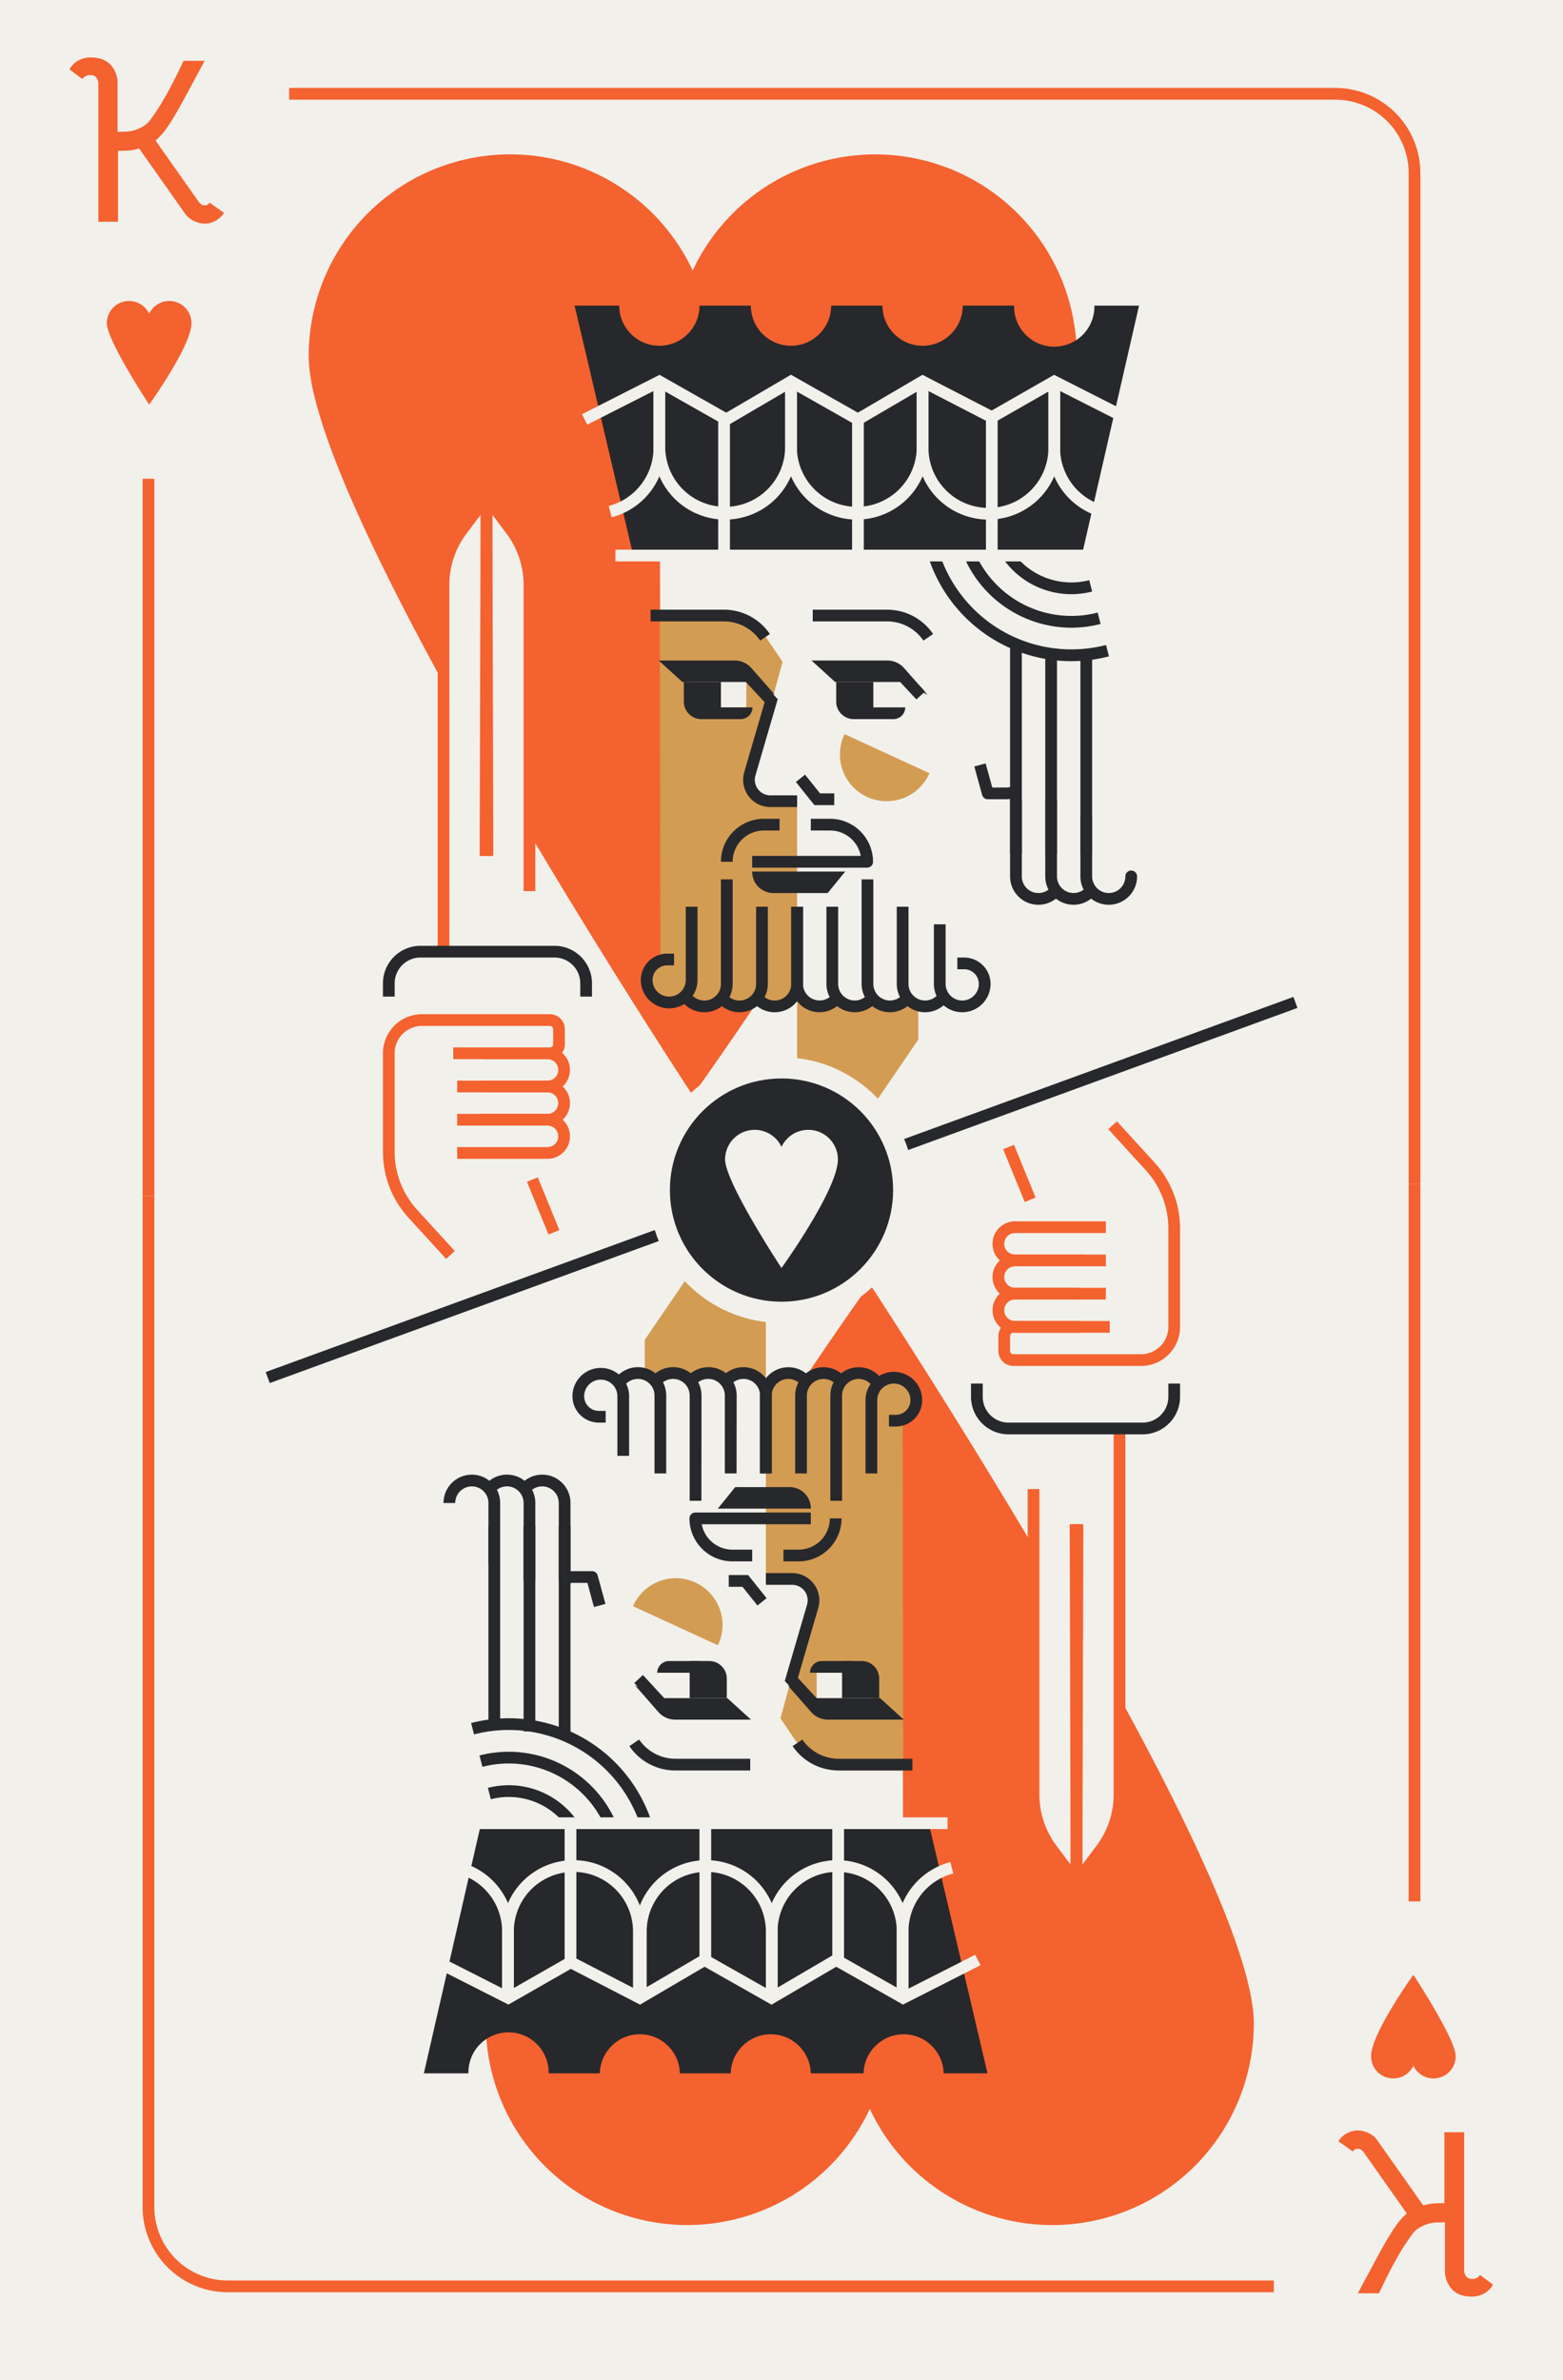 <svg xmlns="http://www.w3.org/2000/svg" viewBox="0 0 800 1218"><defs><style>.cls-1{fill:#f2f0eb;}.cls-2{fill:#f4622f;}.cls-3{fill:#d39c53;}.cls-4{fill:#27282b;}</style></defs><title>Kh</title><g id="Layer_2" data-name="Layer 2"><rect class="cls-1" width="800" height="1218"/></g><g id="Layer_1" data-name="Layer 1"><path class="cls-2" d="M98,165.37a11.37,11.37,0,0,0-21.66-4.82,11.37,11.37,0,0,0-21.66,4.82c0,8.83,21.66,41.69,21.66,41.69S98,177,98,165.37Z"/><path class="cls-2" d="M49.38,39.83a3.4,3.4,0,0,0-3-1.38,4.63,4.63,0,0,0-4.2,2l-6.6-4.92a11.23,11.23,0,0,1,4-4.26,12.72,12.72,0,0,1,7.14-1.86q6.36,0,9.9,3.78A13.73,13.73,0,0,1,60.18,43V67.49l3.6-.12a17.29,17.29,0,0,0,7-1.44,19.91,19.91,0,0,0,3.42-1.86,12.18,12.18,0,0,0,2.34-2.22,102.12,102.12,0,0,0,7.8-12q3.84-6.48,9.6-18.72h10.8Q94.26,50.69,91.62,55.37q-3.84,6.72-6.24,10.08a29.2,29.2,0,0,1-3.3,4.14q-1.5,1.5-2.46,2.34l21.84,31a6.34,6.34,0,0,0,1.68,1.74,3.8,3.8,0,0,0,1.92.42,2.47,2.47,0,0,0,2.16-1.44l7.44,5.28a11.46,11.46,0,0,1-4.44,4.08,11.23,11.23,0,0,1-5.16,1.44A13.34,13.34,0,0,1,99.12,113a11,11,0,0,1-4.38-3.66L71.22,76a31.76,31.76,0,0,1-4.8,1,44.92,44.92,0,0,1-6,.12v36.36H50.34V43A5.43,5.43,0,0,0,49.38,39.83Z"/><rect class="cls-2" x="73" y="245" width="6" height="367"/><path class="cls-2" d="M727,606h-6V88.54A37.58,37.58,0,0,0,683.46,51H148V45H683.46A43.59,43.59,0,0,1,727,88.54Z"/><path class="cls-2" d="M551.09,182.19a103.13,103.13,0,0,0-196.55-43.74A103.12,103.12,0,0,0,158,182.19c0,80.08,196.54,378.34,196.54,378.34S551.09,287.36,551.09,182.19Z"/><path class="cls-1" d="M514.21,502H388a27.06,27.06,0,0,1-26.23-20.38L338,388.47,337.72,234H527Z"/><path class="cls-3" d="M337.71,312H369a25.43,25.43,0,0,1,21,11.14l10.55,15.51L384.7,396.72A9.72,9.72,0,0,0,394.08,409H408v99l-12,7-7-2-10,2-9-2-11,1-9-4-12,2-8-9,8-12Z"/><path class="cls-4" d="M472.64,327.82A22.43,22.43,0,0,0,454.08,318H416v-6h38.08a28.41,28.41,0,0,1,23.52,12.45Z"/><path class="cls-4" d="M389.09,327.82A22.42,22.42,0,0,0,370.53,318H333v-6h37.53a28.4,28.4,0,0,1,23.52,12.45Z"/><path class="cls-3" d="M470,514.45V532l-62,90.85V503.49A11.49,11.49,0,0,0,419.51,515a11.48,11.48,0,0,0,9-4.34,11.5,11.5,0,0,0,18,0,11.5,11.5,0,0,0,18,0A11.52,11.52,0,0,0,470,514.45Z"/><path class="cls-4" d="M423.63,457H395.8A10.84,10.84,0,0,1,385,446.16V446h47.61Z"/><polygon class="cls-1" points="473.13 360 440.63 360 431.97 347 465.55 347 473.13 360"/><polygon class="cls-1" points="382 362 360.58 362 352.01 347 378.79 343.79 382 349.15 382 362"/><path class="cls-4" d="M385.56,349h-36.3l-12.1-11H376a11.5,11.5,0,0,1,8.65,3.93l12,13.67Z"/><path class="cls-4" d="M379.1,368H365.3a10.83,10.83,0,0,1-9.7-6h29.55A6.05,6.05,0,0,1,379.1,368Z"/><path class="cls-4" d="M350,349h19a0,0,0,0,1,0,0v19a0,0,0,0,1,0,0H359a9,9,0,0,1-9-9V349A0,0,0,0,1,350,349Z"/><polygon class="cls-1" points="460 362 438.58 362 430.01 347 456.79 343.79 460 349.15 460 362"/><path class="cls-4" d="M462.65,349h-35.2l-12.1-11h38.79a11.5,11.5,0,0,1,8.65,3.93l12,13.67Z"/><path class="cls-4" d="M457.28,368H443.49a10.83,10.83,0,0,1-9.7-6h29.55A6.06,6.06,0,0,1,457.28,368Z"/><path class="cls-4" d="M428,349h19a0,0,0,0,1,0,0v19a0,0,0,0,1,0,0H437a9,9,0,0,1-9-9V349A0,0,0,0,1,428,349Z"/><path class="cls-3" d="M475.73,395.68a23.92,23.92,0,1,1-43.45-20Z"/><path class="cls-4" d="M408,413H394.3a13.95,13.95,0,0,1-13.38-17.85l10.44-35.77L379.65,346.7l4.41-4.07,14,15.17-11.39,39A7.95,7.95,0,0,0,394.3,407H408Z"/><polygon class="cls-4" points="427 412 416.83 412 407.36 400.16 412.05 396.42 419.72 406 427 406 427 412"/><rect class="cls-4" x="463.44" y="342" width="6" height="18.95" transform="matrix(0.73, -0.68, 0.68, 0.73, -114.7, 409.59)"/><path class="cls-4" d="M375,441h-6a22,22,0,0,1,22-22h8v6h-8A16,16,0,0,0,375,441Z"/><path class="cls-4" d="M443.85,444H385v-6h55.57a16,16,0,0,0-15.72-13H415v-6h9.85a22,22,0,0,1,22,22A3,3,0,0,1,443.85,444Z"/><path class="cls-4" d="M396.5,518a14.42,14.42,0,0,1-11.35-5.47l4.69-3.74A8.5,8.5,0,0,0,405,503.49V464h6v39.49A14.49,14.49,0,0,1,396.5,518Z"/><path class="cls-4" d="M492.5,518a14.49,14.49,0,0,1-14.5-14.5V473h6v30.49a8.5,8.5,0,0,0,17,0,7.5,7.5,0,0,0-7.49-7.49H490v-6h3.51A13.5,13.5,0,0,1,507,503.49,14.51,14.51,0,0,1,492.51,518Z"/><path class="cls-4" d="M378.5,518a14.42,14.42,0,0,1-11.35-5.47l4.69-3.74A8.5,8.5,0,0,0,387,503.49V464h6v39.49A14.49,14.49,0,0,1,378.5,518Z"/><path class="cls-4" d="M342.5,516a14.52,14.52,0,0,1-14.5-14.5A13.5,13.5,0,0,1,341.49,488H345v6h-3.51a7.5,7.5,0,0,0-7.49,7.49,8.5,8.5,0,1,0,17,0V464h6v37.49A14.49,14.49,0,0,1,342.5,516Z"/><path class="cls-4" d="M360.5,518a14.42,14.42,0,0,1-11.35-5.47l4.69-3.74A8.5,8.5,0,0,0,369,503.49V450h6v53.49A14.49,14.49,0,0,1,360.5,518Z"/><path class="cls-4" d="M437.47,518a14.4,14.4,0,0,1-11.32-5.47,14.58,14.58,0,0,1-3.15-9V464h6v39.49a8.51,8.51,0,0,0,8.48,8.5,8.32,8.32,0,0,0,3.77-.87,8.45,8.45,0,0,0,2.9-2.33l4.7,3.72a14.34,14.34,0,0,1-5,4A14,14,0,0,1,437.47,518Z"/><path class="cls-4" d="M419.49,518A14.48,14.48,0,0,1,405,503.49V464h6v39.49a8.48,8.48,0,0,0,2.49,6,8.52,8.52,0,0,0,9.76,1.61,8.45,8.45,0,0,0,2.9-2.33l4.7,3.72a14.34,14.34,0,0,1-5,4,14.19,14.19,0,0,1-6.39,1.49Z"/><path class="cls-4" d="M473.51,518a14.66,14.66,0,0,1-4.41-.68A14.49,14.49,0,0,1,459,503.49V464h6v39.49a8.52,8.52,0,0,0,5.91,8.1,8.59,8.59,0,0,0,6.34-.47,8.45,8.45,0,0,0,2.9-2.33l4.7,3.72a14.34,14.34,0,0,1-5,4A14.19,14.19,0,0,1,473.51,518Z"/><path class="cls-4" d="M455.47,518a14.4,14.4,0,0,1-11.32-5.47,14.58,14.58,0,0,1-3.15-9V450h6v53.49a8.51,8.51,0,0,0,8.48,8.5,8.79,8.79,0,0,0,3.77-.87,8.45,8.45,0,0,0,2.9-2.33l4.7,3.72a14.34,14.34,0,0,1-5,4,14.19,14.19,0,0,1-6.39,1.49Z"/><path class="cls-4" d="M548.34,338.35a77,77,0,0,1-74.46-57.64l5.81-1.5a71,71,0,0,0,86.42,50.86l1.5,5.81A76.66,76.66,0,0,1,548.34,338.35Z"/><path class="cls-4" d="M548.27,321.22a59.93,59.93,0,0,1-57.8-44.8l5.81-1.51a53.82,53.82,0,0,0,65.53,38.57l1.51,5.81A60,60,0,0,1,548.27,321.22Z"/><path class="cls-4" d="M548.34,304.07a42.71,42.71,0,0,1-41.28-31.95l5.81-1.5a36.66,36.66,0,0,0,44.64,26.27L559,302.7A42.35,42.35,0,0,1,548.34,304.07Z"/><path class="cls-4" d="M583,156.39,553.17,286.57H324.68L294.1,156.39H519.05a20.56,20.56,0,1,0,41.11,0Z"/><rect class="cls-1" x="315" y="281.29" width="265.72" height="6"/><polygon class="cls-1" points="439.14 218.09 404.89 198.68 371.77 218.09 337.41 198.62 300.59 217.31 297.88 211.96 337.57 191.82 371.72 211.17 404.84 191.76 439.09 211.17 472.14 191.8 507.56 210.08 539.52 191.81 579.22 211.96 576.5 217.31 539.69 198.63 507.71 216.9 472.33 198.64 439.14 218.09"/><circle class="cls-2" cx="337.49" cy="156.39" r="20.55"/><circle class="cls-2" cx="404.86" cy="156.39" r="20.55"/><circle class="cls-2" cx="472.23" cy="156.39" r="20.55"/><path class="cls-1" d="M438.55,265.9a36.72,36.72,0,0,1-36.69-36.68v-34h6v34a30.69,30.69,0,0,0,61.37,0v-34h6v34A36.72,36.72,0,0,1,438.55,265.9Z"/><path class="cls-1" d="M505.92,265.9a36.72,36.72,0,0,1-36.69-36.68v-34h6v34a30.69,30.69,0,0,0,61.38,0v-34h6v34A36.72,36.72,0,0,1,505.92,265.9Z"/><path class="cls-1" d="M371.17,265.9a36.72,36.72,0,0,1-36.68-36.68v-34h6v34a30.69,30.69,0,0,0,61.37,0v-34h6v34A36.72,36.72,0,0,1,371.17,265.9Z"/><path class="cls-1" d="M313.07,264.72l-1.51-5.8a30.69,30.69,0,0,0,22.93-29.7v-34h6v34A36.67,36.67,0,0,1,313.07,264.72Z"/><path class="cls-1" d="M564,264.72a36.67,36.67,0,0,1-27.41-35.5v-34h6v34a30.69,30.69,0,0,0,22.92,29.7Z"/><rect class="cls-1" x="367.6" y="212.35" width="6" height="69.66"/><rect class="cls-1" x="436.12" y="212.35" width="6" height="69.66"/><rect class="cls-1" x="504.63" y="212.35" width="6" height="69.66"/><rect class="cls-4" x="517" y="329" width="6" height="108"/><rect class="cls-4" x="535" y="332" width="6" height="105"/><rect class="cls-4" x="553" y="334" width="6" height="103"/><path class="cls-4" d="M567.5,463a14.49,14.49,0,0,1-14.5-14.5V418h6v30.49a8.5,8.5,0,0,0,17,0,3,3,0,0,1,6,0A14.51,14.51,0,0,1,567.51,463Z"/><path class="cls-4" d="M531.51,463a14.66,14.66,0,0,1-4.41-.68A14.49,14.49,0,0,1,517,448.49V409h6v39.49a8.52,8.52,0,0,0,5.91,8.1,8.59,8.59,0,0,0,6.34-.47,8.45,8.45,0,0,0,2.9-2.33l4.7,3.72a14.34,14.34,0,0,1-5,4A14.19,14.19,0,0,1,531.51,463Z"/><path class="cls-4" d="M549.51,463a14.66,14.66,0,0,1-4.41-.68A14.49,14.49,0,0,1,535,448.49V409h6v39.49a8.52,8.52,0,0,0,5.91,8.1,8.59,8.59,0,0,0,6.34-.47,8.45,8.45,0,0,0,2.9-2.33l4.7,3.72a14.34,14.34,0,0,1-5,4A14.19,14.19,0,0,1,549.51,463Z"/><path class="cls-2" d="M228.36,644.24l-18.9-20.68A50,50,0,0,1,196,589.36V539a20,20,0,0,1,20-20h65.44a7.69,7.69,0,0,1,7.68,7.68v7.64a7.69,7.69,0,0,1-7.68,7.68H232v-6h49.44a1.68,1.68,0,0,0,1.68-1.68v-7.64a1.68,1.68,0,0,0-1.68-1.68H216a14,14,0,0,0-14,14v50.36a44.06,44.06,0,0,0,11.87,30.13l18.92,20.7Z"/><path class="cls-2" d="M280.23,559H234v-6h46.23a5.5,5.5,0,0,0,0-11H247v-6h33.23a11.5,11.5,0,0,1,0,23Z"/><path class="cls-2" d="M280.23,576H234v-6h46.23a5.5,5.5,0,0,0,0-11H248v-6h32.23a11.5,11.5,0,0,1,0,23Z"/><path class="cls-2" d="M280.23,593H234v-6h46.23a5.5,5.5,0,0,0,0-11H245v-6h35.23a11.5,11.5,0,0,1,0,23Z"/><path class="cls-1" d="M261.78,271,249,253.85,236.22,271A46.31,46.31,0,0,0,227,298.7V487h44V298.7A46.31,46.31,0,0,0,261.78,271Z"/><path class="cls-2" d="M230,487h-6V299.25a49.69,49.69,0,0,1,9.87-29.61l12.73-17a3,3,0,0,1,5.4,1.79L252.49,438l-6,0L246,263.44l-7.35,9.8a43.61,43.61,0,0,0-8.67,26Z"/><path class="cls-2" d="M274,456h-6V299.19a43.61,43.61,0,0,0-8.67-26L252,263.37,251.51,438l-6,0L246,254.4a3,3,0,0,1,5.4-1.79l12.73,17A49.67,49.67,0,0,1,274,299.19Z"/><path class="cls-4" d="M303,510h-6v-6.8A13.21,13.21,0,0,0,283.8,490H215.2A13.21,13.21,0,0,0,202,503.2V510h-6v-6.8A19.22,19.22,0,0,1,215.2,484h68.6A19.22,19.22,0,0,1,303,503.2Z"/><rect class="cls-2" x="274.99" y="602.54" width="6" height="29.17" transform="translate(-212.96 151.2) rotate(-22.25)"/><path class="cls-2" d="M701.76,1052.25a11.37,11.37,0,0,0,21.66,4.82,11.37,11.37,0,0,0,21.66-4.82c0-8.82-21.66-41.69-21.66-41.69S701.76,1040.66,701.76,1052.25Z"/><path class="cls-2" d="M750.36,1164.8a3.42,3.42,0,0,0,3,1.38,4.66,4.66,0,0,0,4.2-2l6.6,4.92a11.37,11.37,0,0,1-4,4.26,12.8,12.8,0,0,1-7.14,1.86q-6.36,0-9.9-3.78a13.75,13.75,0,0,1-3.54-9.78v-24.48l-3.6.12a17,17,0,0,0-7,1.44,19.25,19.25,0,0,0-3.42,1.86,11.88,11.88,0,0,0-2.34,2.22,101.26,101.26,0,0,0-7.8,12q-3.84,6.48-9.6,18.72H695q10.44-19.57,13.08-24.24,3.84-6.73,6.24-10.08a28.09,28.09,0,0,1,3.3-4.14q1.5-1.51,2.46-2.34l-21.84-31a6.06,6.06,0,0,0-1.68-1.74,3.69,3.69,0,0,0-1.92-.42,2.47,2.47,0,0,0-2.16,1.44l-7.44-5.28a11.39,11.39,0,0,1,4.44-4.08,11.23,11.23,0,0,1,5.16-1.44,13.34,13.34,0,0,1,5.94,1.38,10.89,10.89,0,0,1,4.38,3.66l23.52,33.36a30.57,30.57,0,0,1,4.8-1,41.75,41.75,0,0,1,6-.12v-36.36H749.4v70.44A5.45,5.45,0,0,0,750.36,1164.8Z"/><rect class="cls-2" x="721" y="606" width="6" height="367"/><path class="cls-2" d="M652,1173H116.54A43.59,43.59,0,0,1,73,1129.46V612h6v517.46A37.58,37.58,0,0,0,116.54,1167H652Z"/><path class="cls-2" d="M248.65,1035.44a103.13,103.13,0,0,0,196.55,43.73,103.12,103.12,0,0,0,196.54-43.73c0-80.09-196.54-378.35-196.54-378.35S248.65,930.26,248.65,1035.44Z"/><path class="cls-1" d="M285.79,716H412a27.06,27.06,0,0,1,26.23,20.38L462,829.53,462.28,984H273Z"/><path class="cls-3" d="M462.27,906H431a25.45,25.45,0,0,1-21-11.14l-10.54-15.51,15.84-58.08A9.72,9.72,0,0,0,405.92,809H392V710l12-7,7,2,10-2,9,2,11-1,9,4,12-2,8,9-8,12Z"/><path class="cls-4" d="M384,906H345.66a28.41,28.41,0,0,1-23.52-12.45l5-3.37A22.43,22.43,0,0,0,345.66,900H384Z"/><path class="cls-4" d="M467,906H429.21a28.4,28.4,0,0,1-23.52-12.45l5-3.37A22.42,22.42,0,0,0,429.21,900H467Z"/><path class="cls-3" d="M330,703.17V685.63l62-90.85V714.13a11.49,11.49,0,0,0-11.51-11.5,11.48,11.48,0,0,0-9,4.34,11.5,11.5,0,0,0-18,0,11.5,11.5,0,0,0-18,0A11.52,11.52,0,0,0,330,703.17Z"/><path class="cls-4" d="M376.33,761h27.83A10.84,10.84,0,0,1,415,771.84V772H367.4Z"/><polygon class="cls-1" points="326.61 858 359.11 858 367.77 871 334.19 871 326.61 858"/><polygon class="cls-1" points="418 856 439.42 856 447.99 871 421.21 874.21 418 868.85 418 856"/><path class="cls-4" d="M414.18,869h36.3l12.1,11H423.79a11.5,11.5,0,0,1-8.65-3.93l-12-13.67Z"/><path class="cls-4" d="M420.64,850h13.8a10.83,10.83,0,0,1,9.7,6H414.59A6.05,6.05,0,0,1,420.64,850Z"/><path class="cls-4" d="M431,850h19a0,0,0,0,1,0,0v19a0,0,0,0,1,0,0H440a9,9,0,0,1-9-9V850A0,0,0,0,1,431,850Z" transform="translate(881 1719) rotate(180)"/><polygon class="cls-1" points="340 856 361.42 856 369.99 871 343.21 874.21 340 868.85 340 856"/><path class="cls-4" d="M337.09,869h35.2l12.1,11H345.6a11.5,11.5,0,0,1-8.65-3.93L325,862.4Z"/><path class="cls-4" d="M342.46,850h13.79a10.85,10.85,0,0,1,9.71,6H336.4A6.06,6.06,0,0,1,342.46,850Z"/><path class="cls-4" d="M353,850h19a0,0,0,0,1,0,0v19a0,0,0,0,1,0,0H362a9,9,0,0,1-9-9V850A0,0,0,0,1,353,850Z" transform="translate(725 1719) rotate(180)"/><path class="cls-3" d="M324,821.94a23.92,23.92,0,1,1,43.45,20Z"/><path class="cls-4" d="M415.68,875.37l-14-15.17,11.39-39A7.95,7.95,0,0,0,405.44,811H392v-6h13.44a13.95,13.95,0,0,1,13.38,17.85l-10.44,35.77,11.71,12.68Z"/><polygon class="cls-4" points="387.69 821.59 380.02 812 373 812 373 806 382.91 806 392.38 817.84 387.69 821.59"/><rect class="cls-4" x="330.3" y="856.67" width="6" height="18.95" transform="translate(-499.11 455.79) rotate(-42.71)"/><path class="cls-4" d="M408.74,799H401v-6h7.74a16,16,0,0,0,16-16h6A22,22,0,0,1,408.74,799Z"/><path class="cls-4" d="M385,799H374.89a22,22,0,0,1-22-22,3,3,0,0,1,3-3H415v6H359.17a16,16,0,0,0,15.72,13H385Z"/><path class="cls-4" d="M395,754h-6V714.13a14.5,14.5,0,0,1,25.85-9l-4.69,3.74A8.5,8.5,0,0,0,395,714.13Z"/><path class="cls-4" d="M322,745h-6V714.51a8.5,8.5,0,0,0-17,0,7.5,7.5,0,0,0,7.49,7.49H310v6h-3.51A13.5,13.5,0,0,1,293,714.51a14.5,14.5,0,1,1,29,0Z"/><path class="cls-4" d="M413,754h-6V714.13a14.5,14.5,0,0,1,25.85-9l-4.69,3.74A8.5,8.5,0,0,0,413,714.13Z"/><path class="cls-4" d="M449,754h-6V716.51a14.5,14.5,0,0,1,29,0A13.5,13.5,0,0,1,458.51,730H455v-6h3.51a7.5,7.5,0,0,0,7.49-7.49,8.5,8.5,0,1,0-17,0Z"/><path class="cls-4" d="M431,768h-6V714.13a14.5,14.5,0,0,1,25.85-9l-4.69,3.74A8.5,8.5,0,0,0,431,714.13Z"/><path class="cls-4" d="M377,754h-6V714.13a8.51,8.51,0,0,0-8.48-8.5,8.32,8.32,0,0,0-3.77.87,8.45,8.45,0,0,0-2.9,2.33l-4.7-3.72a14.34,14.34,0,0,1,5-4,14.83,14.83,0,0,1,6.43-1.49,14.4,14.4,0,0,1,11.32,5.47,14.58,14.58,0,0,1,3.15,9Z"/><path class="cls-4" d="M395,754h-6V714.13a8.48,8.48,0,0,0-8.49-8.5,8.31,8.31,0,0,0-3.76.87,8.45,8.45,0,0,0-2.9,2.33l-4.7-3.72a14.34,14.34,0,0,1,5-4,14.16,14.16,0,0,1,6.39-1.49A14.49,14.49,0,0,1,395,714.13Z"/><path class="cls-4" d="M341,754h-6V714.13a8.52,8.52,0,0,0-5.91-8.1,8.59,8.59,0,0,0-6.34.47,8.45,8.45,0,0,0-2.9,2.33l-4.7-3.72a14.34,14.34,0,0,1,5-4,14.16,14.16,0,0,1,6.39-1.49A14.49,14.49,0,0,1,341,714.13Z"/><path class="cls-4" d="M359,768h-6V714.13a8.51,8.51,0,0,0-8.48-8.5,8.24,8.24,0,0,0-3.77.87,8.45,8.45,0,0,0-2.9,2.33l-4.7-3.72a14.34,14.34,0,0,1,5-4,14.16,14.16,0,0,1,6.39-1.49,14.42,14.42,0,0,1,11.36,5.47,14.58,14.58,0,0,1,3.15,9Z"/><path class="cls-4" d="M329.05,938.41a70.89,70.89,0,0,0-86.42-50.86l-1.5-5.81a76.9,76.9,0,0,1,93.73,55.17Z"/><path class="cls-4" d="M312.46,942.71a53.82,53.82,0,0,0-65.53-38.57l-1.51-5.81a59.84,59.84,0,0,1,72.85,42.87Z"/><path class="cls-4" d="M295.87,947a36.66,36.66,0,0,0-44.64-26.27l-1.51-5.81a42.68,42.68,0,0,1,52,30.58Z"/><path class="cls-4" d="M216.94,1061l29.79-130H474.9l30.54,130H280.8a20.53,20.53,0,1,0-41.05,0Z"/><rect class="cls-1" x="219" y="930" width="266" height="6"/><polygon class="cls-1" points="394.9 1025.86 360.65 1006.45 327.6 1025.83 292.18 1007.54 260.22 1025.81 220.52 1005.66 223.24 1000.31 260.05 1019 292.03 1000.72 327.41 1018.98 360.6 999.53 394.85 1018.94 427.97 999.53 462.33 1019 499.15 1000.31 501.86 1005.66 462.17 1025.81 428.02 1006.45 394.9 1025.86"/><circle class="cls-2" cx="462.5" cy="1061.5" r="20.5"/><circle class="cls-2" cx="394.5" cy="1061.5" r="20.5"/><circle class="cls-2" cx="327.5" cy="1061.5" r="20.5"/><path class="cls-1" d="M398,1022h-6V988.4a30.5,30.5,0,0,0-61,0V1022h-6V988.4a36.5,36.5,0,0,1,73,0Z"/><path class="cls-1" d="M330,1022h-6V988.4a30.5,30.5,0,0,0-61,0V1022h-6V988.4a36.5,36.5,0,0,1,73,0Z"/><path class="cls-1" d="M465,1022h-6V988.4a30.5,30.5,0,0,0-61,0V1022h-6V988.4a36.5,36.5,0,0,1,73,0Z"/><path class="cls-1" d="M465,1022h-6V988.4a36.67,36.67,0,0,1,27.41-35.5l1.52,5.81A30.68,30.68,0,0,0,465,988.4Z"/><path class="cls-1" d="M263,1022h-6V988.4a30.68,30.68,0,0,0-22.93-29.69l1.52-5.81A36.67,36.67,0,0,1,263,988.4Z"/><rect class="cls-1" x="426" y="936" width="6" height="69"/><rect class="cls-1" x="358" y="936" width="6" height="69"/><rect class="cls-1" x="289" y="936" width="6" height="69"/><rect class="cls-4" x="286" y="781" width="6" height="108"/><rect class="cls-4" x="268" y="781" width="6" height="105"/><rect class="cls-4" x="250" y="781" width="6" height="103"/><path class="cls-4" d="M256,800h-6V769.13a8.5,8.5,0,0,0-8.5-8.5,8.51,8.51,0,0,0-8.5,8.5h-6a14.5,14.5,0,1,1,29,0Z"/><path class="cls-4" d="M292,809h-6V769.13a8.52,8.52,0,0,0-5.91-8.1,8.59,8.59,0,0,0-6.34.47,8.45,8.45,0,0,0-2.9,2.33l-4.7-3.72a14.34,14.34,0,0,1,5-4,14.16,14.16,0,0,1,6.39-1.49A14.49,14.49,0,0,1,292,769.13Z"/><path class="cls-4" d="M274,809h-6V769.13a8.52,8.52,0,0,0-5.91-8.1,8.59,8.59,0,0,0-6.34.47,8.45,8.45,0,0,0-2.9,2.33l-4.7-3.72a14.34,14.34,0,0,1,4.95-4,14.16,14.16,0,0,1,6.39-1.49A14.49,14.49,0,0,1,274,769.13Z"/><path class="cls-2" d="M584,699H518.68a7.69,7.69,0,0,1-7.68-7.68v-7.64a7.69,7.69,0,0,1,7.68-7.68H568v6H518.68a1.68,1.68,0,0,0-1.68,1.68v7.64a1.68,1.68,0,0,0,1.68,1.68H584a14,14,0,0,0,14-14V628.64a44.05,44.05,0,0,0-11.86-30.13l-18.89-20.7,4.44-4,18.86,20.69A50,50,0,0,1,604,628.64V679A20,20,0,0,1,584,699Z"/><path class="cls-2" d="M553,682H519.51a11.5,11.5,0,0,1,0-23H566v6H519.51a5.5,5.5,0,0,0,0,11H553Z"/><path class="cls-2" d="M552,665H519.51a11.5,11.5,0,0,1,0-23H566v6H519.51a5.5,5.5,0,0,0,0,11H552Z"/><path class="cls-2" d="M555,648H519.51a11.5,11.5,0,0,1,0-23H566v6H519.51a5.5,5.5,0,0,0,0,11H555Z"/><path class="cls-1" d="M538.22,947,551,964.15,563.78,947A46.31,46.31,0,0,0,573,919.3V731H529V919.3A46.31,46.31,0,0,0,538.22,947Z"/><path class="cls-2" d="M551,966.15a3.14,3.14,0,0,1-1-.15,3,3,0,0,1-2-2.84L547.51,780l6,0,.47,174.2,7.35-9.81a43.61,43.61,0,0,0,8.67-26V731h6V918.37A49.67,49.67,0,0,1,566.13,948L553.4,965A3,3,0,0,1,551,966.15Z"/><path class="cls-2" d="M551,966.22a3,3,0,0,1-2.4-1.2l-12.73-17A49.72,49.72,0,0,1,526,918.43V762h6V918.43a43.66,43.66,0,0,0,8.67,26l7.35,9.8L548.49,780l6,0L554,963.22a3,3,0,0,1-2,2.84A2.87,2.87,0,0,1,551,966.22Z"/><path class="cls-4" d="M584.8,734H516.2A19.22,19.22,0,0,1,497,714.8V708h6v6.8A13.21,13.21,0,0,0,516.2,728h68.6A13.21,13.21,0,0,0,598,714.8V708h6v6.8A19.22,19.22,0,0,1,584.8,734Z"/><rect class="cls-2" x="518.75" y="585.91" width="6" height="29.17" transform="translate(-188.52 242.25) rotate(-22.25)"/><rect class="cls-4" x="120.03" y="606" width="559.95" height="6" transform="translate(-184.51 174) rotate(-20.05)"/><circle class="cls-1" cx="400" cy="609" r="68"/><circle class="cls-4" cx="400" cy="609" r="57.12"/><path class="cls-1" d="M428.87,593.33A15.15,15.15,0,0,0,400,586.9a15.15,15.15,0,0,0-28.87,6.43c0,11.76,28.87,55.56,28.87,55.56S428.87,608.77,428.87,593.33Z"/><path class="cls-4" d="M514.85,409h-9.26a3,3,0,0,1-2.9-2.21l-4-14.56,5.79-1.57L507.88,403h7a10.06,10.06,0,0,0,4.69-1.14l2.77,5.32A16.25,16.25,0,0,1,514.85,409Z"/><path class="cls-4" d="M304,822.34,300.66,810h-7a10.06,10.06,0,0,0-4.69,1.14l-2.77-5.32a16.25,16.25,0,0,1,7.46-1.82H303a3,3,0,0,1,2.9,2.21l4,14.56Z"/></g></svg>